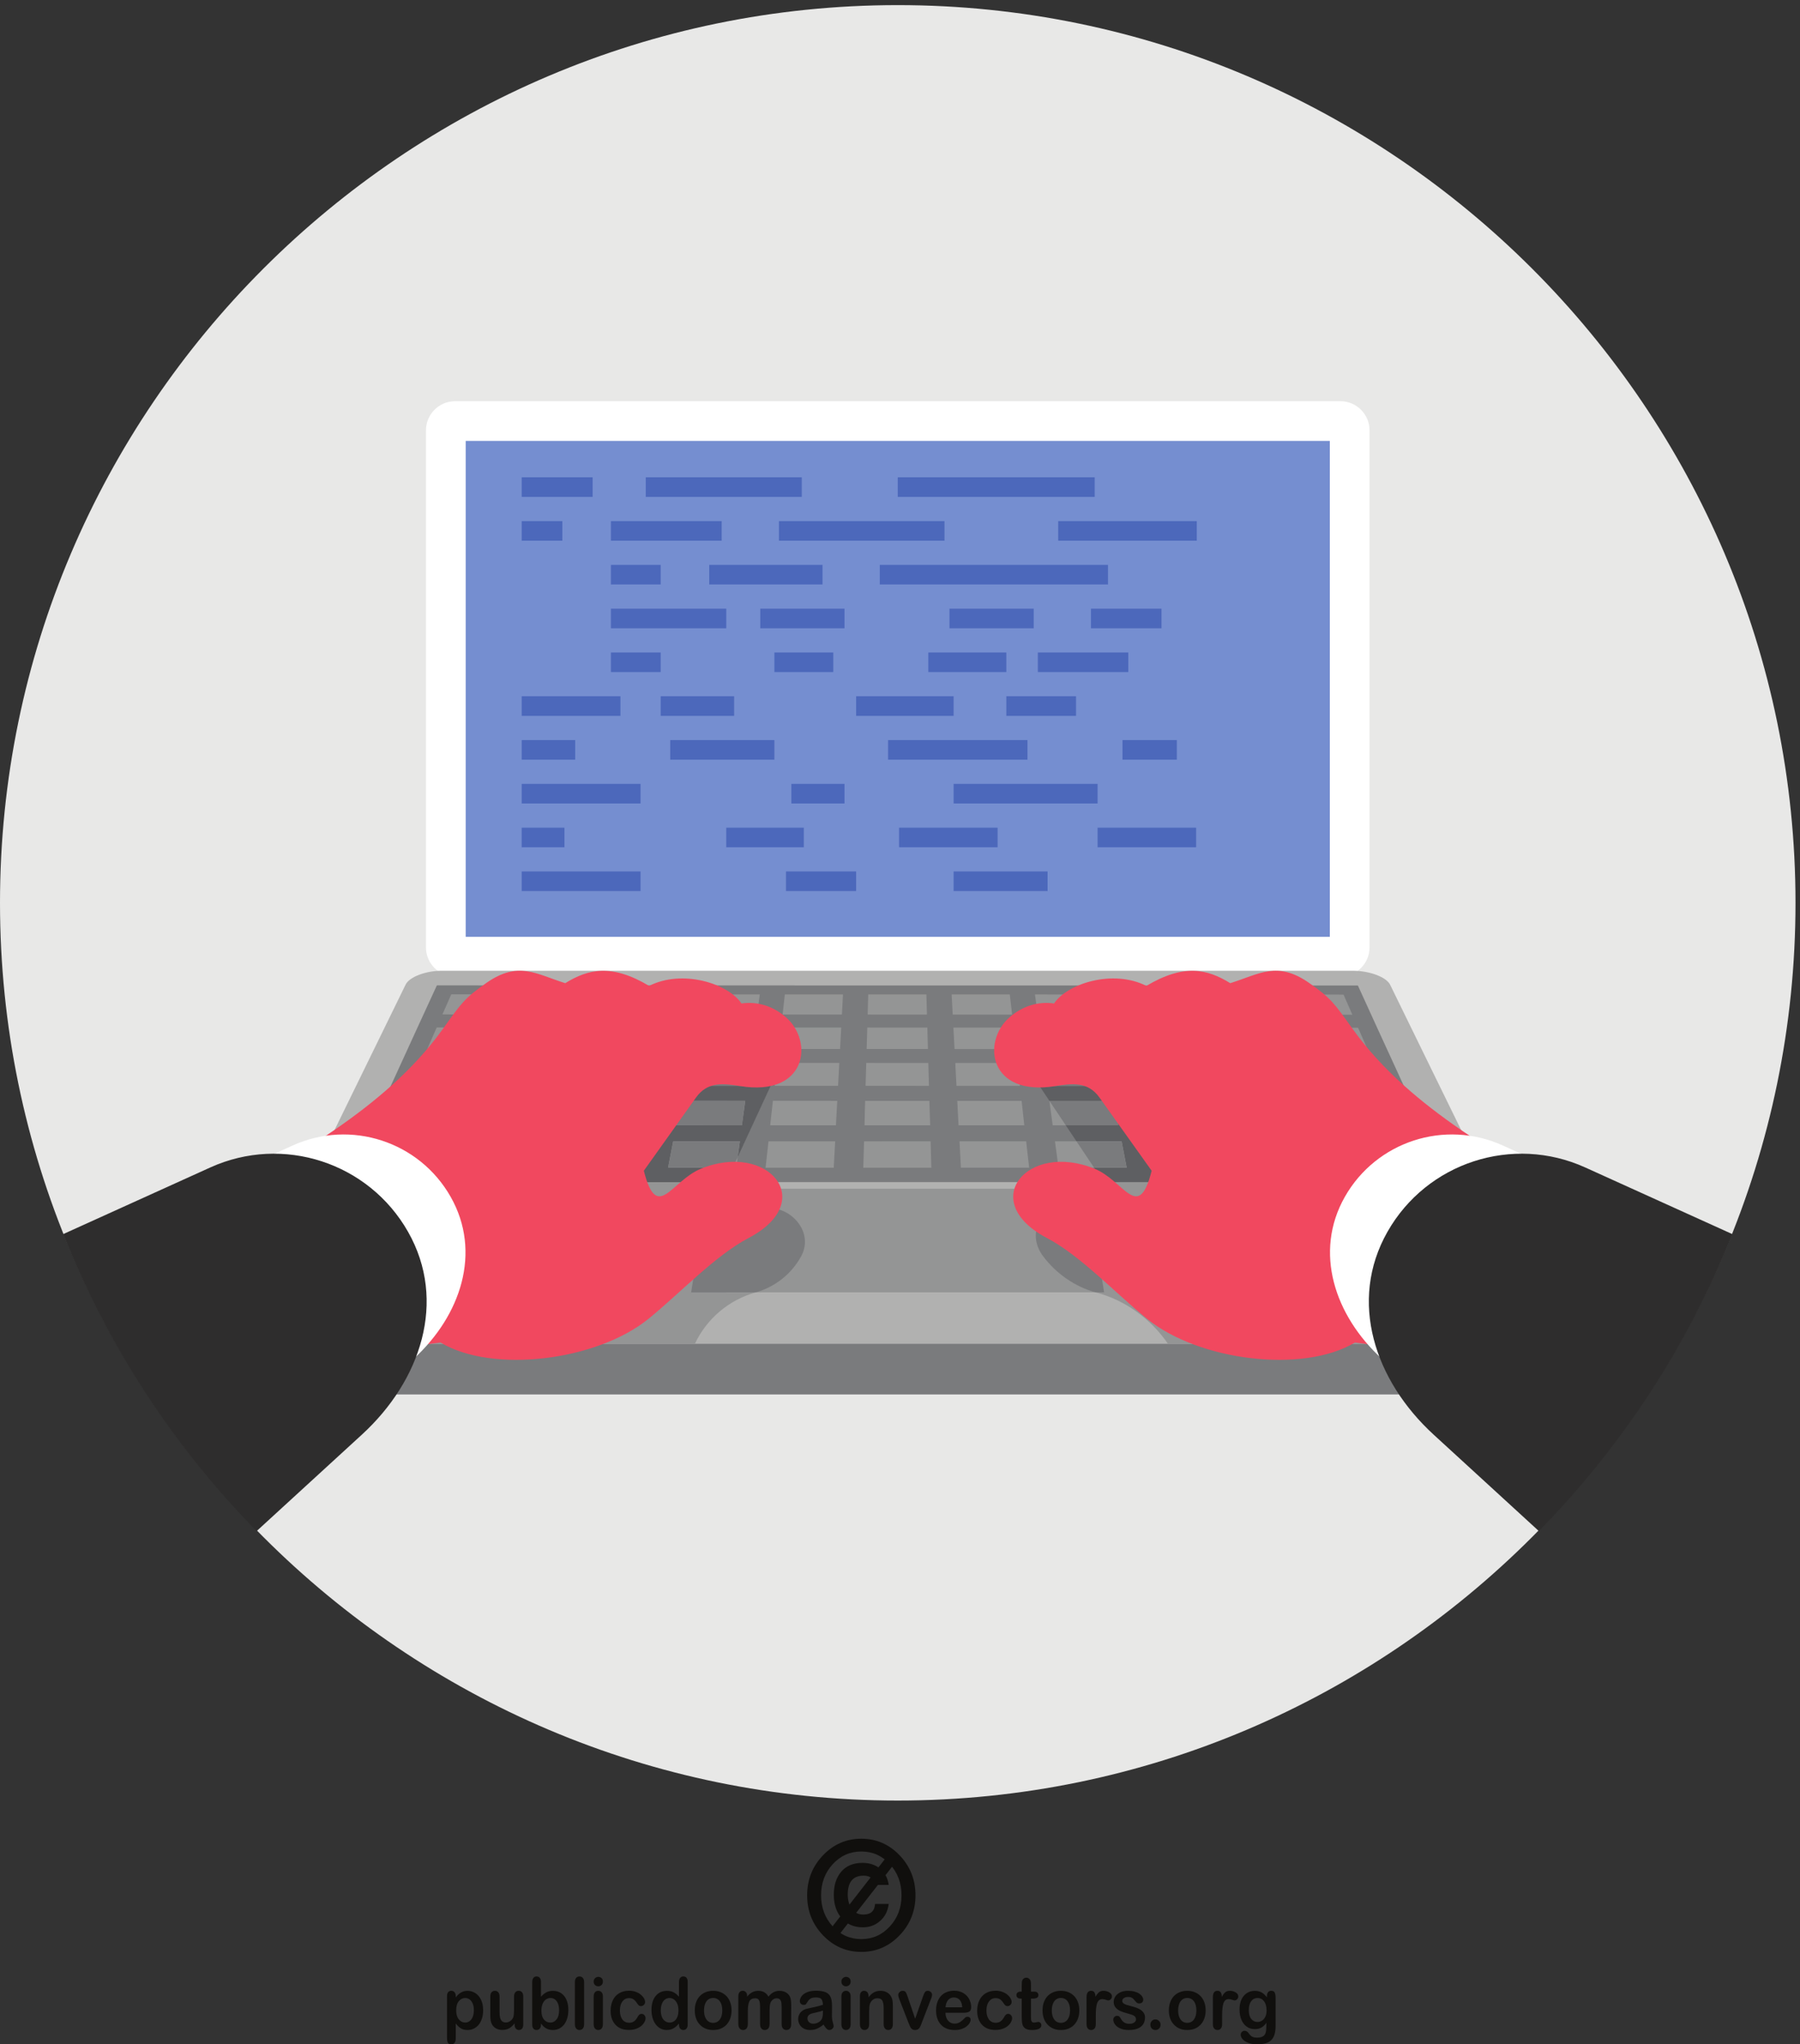 <?xml version="1.0" encoding="UTF-8" standalone="no"?>
<!-- Created with Inkscape (http://www.inkscape.org/) -->

<svg
   version="1.1"
   id="svg1"
   width="704.467"
   height="800.12"
   viewBox="0 0 704.467 800.12"
   sodipodi:docname="programming-vector.svg"
   inkscape:version="1.4 (e7c3feb100, 2024-10-09)"
   xmlns:inkscape="http://www.inkscape.org/namespaces/inkscape"
   xmlns:sodipodi="http://sodipodi.sourceforge.net/DTD/sodipodi-0.dtd"
   xmlns="http://www.w3.org/2000/svg"
   xmlns:svg="http://www.w3.org/2000/svg">
  <rect x="0" y="0" width="704.467" height="800.12" fill="#333333" stroke="none"/>
  <defs
     id="defs1" />
  <sodipodi:namedview
     id="namedview1"
     pagecolor="#505050"
     bordercolor="#ffffff"
     borderopacity="1"
     inkscape:showpageshadow="0"
     inkscape:pageopacity="0"
     inkscape:pagecheckerboard="1"
     inkscape:deskcolor="#d1d1d1"
     inkscape:zoom="1.0185972"
     inkscape:cx="352.44549"
     inkscape:cy="400.06"
     inkscape:window-width="1920"
     inkscape:window-height="1002"
     inkscape:window-x="0"
     inkscape:window-y="0"
     inkscape:window-maximized="1"
     inkscape:current-layer="g1">
    <inkscape:page
       x="0"
       y="0"
       inkscape:label="1"
       id="page1"
       width="704.467"
       height="800.12"
       margin="0"
       bleed="0" />
  </sodipodi:namedview>
  <g
     id="g1"
     inkscape:groupmode="layer"
     inkscape:label="1">
    <g
       id="group-R5">
      <path
         id="path2"
         d="m 1394.43,100.262 c 0,7.519 -1.07,14.008 -3.3,19.308 -2.16,5.379 -5.2,9.532 -9.1,12.461 -3.9,2.84 -8.18,4.309 -12.92,4.309 -7.49,0 -13.83,-3.168 -18.99,-9.301 -5.15,-6.199 -7.73,-15.25 -7.73,-27.25 0,-11.32 2.58,-20.109 7.65,-26.309 5.16,-6.309 11.52,-9.48 19.07,-9.48 4.51,0 8.73,1.371 12.59,4.16 3.8,2.73 6.9,6.832 9.24,12.262 2.35,5.527 3.49,12.098 3.49,19.84 z m -53.31,41.379 v -3.422 c 5.11,6.551 10.4,11.453 15.91,14.492 5.53,3.098 11.81,4.66 18.8,4.66 8.34,0 16.05,-2.262 23.1,-6.769 7.03,-4.512 12.58,-11.071 16.7,-19.77 4.08,-8.684 6.08,-18.91 6.08,-30.781 0,-8.711 -1.13,-16.84 -3.5,-24.039 -2.35,-7.332 -5.6,-13.512 -9.7,-18.453 -4.13,-4.949 -9.03,-8.789 -14.6,-11.43 -5.64,-2.707 -11.69,-4.019 -18.08,-4.019 -7.82,0 -14.35,1.621 -19.62,4.883 -5.33,3.258 -10.33,8.008 -15.09,14.328 V 18.719 C 1341.12,6.219 1336.76,0 1328.06,0 c -5.11,0 -8.52,1.59 -10.14,4.801 -1.67,3.238 -2.5,7.949 -2.5,14.098 V 141.461 c 0,5.398 1.09,9.449 3.38,12.109 2.29,2.641 5.37,4.008 9.26,4.008 3.86,0 7,-1.367 9.42,-4.137 2.41,-2.761 3.64,-6.703 3.64,-11.8"
         style="fill:#100f0d;fill-opacity:1;fill-rule:nonzero;stroke:none"
         transform="matrix(0.133,0,0,-0.133,0,800.12)" />
      <path
         id="path3"
         d="M 1514.26,58.172 V 61.75 c -3.27,-4.289 -6.69,-7.871 -10.29,-10.77 -3.58,-2.961 -7.5,-5.109 -11.73,-6.512 -4.3,-1.41 -9.13,-2.129 -14.58,-2.129 -6.54,0 -12.44,1.43 -17.67,4.242 -5.22,2.84 -9.27,6.77 -12.08,11.75 -3.45,6.039 -5.1,14.707 -5.1,25.969 V 140.57 c 0,5.641 1.23,9.918 3.69,12.711 2.46,2.809 5.7,4.219 9.74,4.219 4.14,0 7.44,-1.41 9.98,-4.289 2.53,-2.852 3.77,-7.082 3.77,-12.641 V 95.09 c 0,-6.531 0.52,-12.078 1.56,-16.508 1.11,-4.5 3.02,-7.992 5.8,-10.562 2.7,-2.488 6.45,-3.758 11.17,-3.758 4.63,0 8.93,1.43 12.95,4.27 4.09,2.808 7.06,6.508 8.9,11.09 1.52,4.019 2.28,12.82 2.28,26.41 v 34.539 c 0,5.559 1.26,9.789 3.81,12.641 2.5,2.879 5.75,4.289 9.83,4.289 4.06,0 7.3,-1.41 9.76,-4.219 2.43,-2.793 3.64,-7.07 3.64,-12.711 V 58.332 c 0,-5.402 -1.13,-9.473 -3.49,-12.152 -2.33,-2.731 -5.37,-4.051 -9.11,-4.051 -3.7,0 -6.76,1.441 -9.2,4.172 -2.42,2.852 -3.63,6.738 -3.63,11.871"
         style="fill:#100f0d;fill-opacity:1;fill-rule:nonzero;stroke:none"
         transform="matrix(0.133,0,0,-0.133,0,800.12)" />
      <path
         id="path4"
         d="m 1593.16,99.141 c 0,-11.289 2.46,-19.93 7.38,-26.02 4.97,-6.039 11.47,-9.121 19.52,-9.121 6.85,0 12.71,3.129 17.69,9.32 4.98,6.219 7.46,15.059 7.46,26.648 0,7.57 -1.04,13.98 -3.11,19.371 -2.08,5.441 -5.02,9.621 -8.77,12.539 -3.84,2.941 -8.2,4.461 -13.27,4.461 -5.23,0 -9.77,-1.52 -13.85,-4.461 -4.08,-2.918 -7.24,-7.207 -9.58,-12.809 -2.33,-5.531 -3.47,-12.148 -3.47,-19.929 z m -1.29,84.39 v -43.39 c 5.05,5.589 10.3,9.789 15.6,12.808 5.32,2.93 11.92,4.422 19.74,4.422 9.05,0 16.96,-2.262 23.77,-6.691 6.79,-4.551 12.11,-10.981 15.84,-19.481 3.79,-8.469 5.64,-18.551 5.64,-30.187 0,-8.621 -1.03,-16.492 -3.1,-23.711 -2.11,-7.141 -5.12,-13.332 -9.12,-18.672 -4.02,-5.231 -8.86,-9.258 -14.51,-12.238 -5.71,-2.82 -11.97,-4.281 -18.81,-4.281 -4.14,0 -8.12,0.531 -11.82,1.539 -3.68,1.062 -6.85,2.422 -9.37,4.16 -2.63,1.613 -4.84,3.422 -6.68,5.18 -1.81,1.844 -4.2,4.512 -7.18,8.113 V 58.332 c 0,-5.363 -1.26,-9.391 -3.72,-12.152 -2.43,-2.731 -5.6,-4.07 -9.35,-4.07 -3.87,0 -6.92,1.34 -9.25,4.07 -2.26,2.82 -3.41,6.809 -3.41,12.152 v 123.969 c 0,5.711 1.11,10.058 3.36,13 2.21,2.961 5.29,4.429 9.3,4.429 4.17,0 7.4,-1.398 9.63,-4.23 2.29,-2.781 3.44,-6.758 3.44,-11.969"
         style="fill:#100f0d;fill-opacity:1;fill-rule:nonzero;stroke:none"
         transform="matrix(0.133,0,0,-0.133,0,800.12)" />
      <path
         id="path5"
         d="M 1691.66,59.391 V 182.469 c 0,5.711 1.21,9.98 3.6,12.91 2.47,2.883 5.72,4.351 9.84,4.351 4.12,0 7.42,-1.421 9.96,-4.308 2.49,-2.863 3.8,-7.223 3.8,-12.953 V 59.391 c 0,-5.769 -1.31,-10.101 -3.86,-13 -2.54,-2.82 -5.85,-4.281 -9.9,-4.281 -3.99,0 -7.18,1.492 -9.69,4.473 -2.5,2.988 -3.75,7.238 -3.75,12.809"
         style="fill:#100f0d;fill-opacity:1;fill-rule:nonzero;stroke:none"
         transform="matrix(0.133,0,0,-0.133,0,800.12)" />
      <path
         id="path6"
         d="M 1774.13,141.379 V 59.391 c 0,-5.73 -1.33,-10.02 -3.85,-12.93 -2.62,-2.859 -5.92,-4.351 -9.87,-4.351 -4,0 -7.25,1.492 -9.73,4.441 -2.46,3.019 -3.75,7.269 -3.75,12.84 V 140.57 c 0,5.559 1.29,9.789 3.75,12.641 2.48,2.879 5.73,4.289 9.73,4.289 3.95,0 7.25,-1.41 9.87,-4.289 2.52,-2.852 3.85,-6.77 3.85,-11.832 z m -13.45,29.34 c -3.79,0 -7,1.211 -9.75,3.703 -2.62,2.418 -4,5.867 -4,10.328 0,3.992 1.38,7.27 4.15,9.922 2.75,2.609 5.95,3.828 9.6,3.828 3.51,0 6.65,-1.148 9.37,-3.488 2.71,-2.352 4.08,-5.821 4.08,-10.262 0,-4.418 -1.34,-7.828 -4,-10.25 -2.66,-2.461 -5.77,-3.781 -9.45,-3.781"
         style="fill:#100f0d;fill-opacity:1;fill-rule:nonzero;stroke:none"
         transform="matrix(0.133,0,0,-0.133,0,800.12)" />
      <path
         id="path7"
         d="m 1899.65,77.262 c 0,-3.519 -0.99,-7.32 -3.01,-11.34 -2.06,-4.012 -5.14,-7.82 -9.3,-11.48 -4.13,-3.621 -9.36,-6.551 -15.67,-8.75 -6.31,-2.269 -13.43,-3.352 -21.31,-3.352 -16.82,0 -29.93,5.121 -39.37,15.332 -9.41,10.219 -14.14,23.887 -14.14,41.098 0,11.64 2.15,21.96 6.45,30.878 4.31,8.891 10.61,15.864 18.74,20.711 8.15,4.922 17.95,7.371 29.27,7.371 7.06,0 13.53,-1.109 19.42,-3.23 5.87,-2.16 10.85,-4.949 14.93,-8.309 4.08,-3.41 7.2,-7.039 9.37,-10.859 2.18,-3.832 3.23,-7.441 3.23,-10.773 0,-3.348 -1.24,-6.227 -3.63,-8.598 -2.45,-2.379 -5.35,-3.551 -8.81,-3.551 -2.28,0 -4.14,0.66 -5.66,1.871 -1.45,1.168 -3.15,3.071 -5.03,5.84 -3.3,5.238 -6.8,9.231 -10.4,11.91 -3.63,2.61 -8.23,3.957 -13.76,3.957 -8.09,0 -14.56,-3.328 -19.47,-9.879 -4.92,-6.578 -7.35,-15.531 -7.35,-26.898 0,-5.301 0.63,-10.27 1.9,-14.711 1.25,-4.488 3.08,-8.289 5.45,-11.461 2.41,-3.16 5.27,-5.527 8.67,-7.16 3.38,-1.66 7.12,-2.449 11.14,-2.449 5.48,0 10.13,1.289 14.02,3.922 3.89,2.668 7.33,6.688 10.31,12.039 1.66,3.27 3.45,5.738 5.39,7.559 1.94,1.812 4.31,2.672 7.09,2.672 3.31,0 6.06,-1.281 8.28,-3.922 2.15,-2.688 3.25,-5.461 3.25,-8.438"
         style="fill:#100f0d;fill-opacity:1;fill-rule:nonzero;stroke:none"
         transform="matrix(0.133,0,0,-0.133,0,800.12)" />
      <path
         id="path8"
         d="m 1944.46,99.969 c 0,-7.688 1.14,-14.199 3.42,-19.637 2.31,-5.422 5.4,-9.441 9.39,-12.172 4.01,-2.789 8.36,-4.16 13.04,-4.16 4.79,0 9.15,1.332 13.1,3.891 3.97,2.621 7.09,6.629 9.48,11.988 2.36,5.359 3.53,12.082 3.53,20.09 0,7.609 -1.17,14.062 -3.53,19.531 -2.39,5.449 -5.56,9.602 -9.56,12.531 -4.03,2.84 -8.41,4.309 -13.19,4.309 -4.96,0 -9.41,-1.52 -13.34,-4.461 -3.89,-2.918 -6.97,-7.199 -9.12,-12.707 -2.14,-5.531 -3.22,-11.863 -3.22,-19.203 z m 53.46,-41.637 v 2.77 c -3.66,-4.363 -7.26,-7.91 -10.86,-10.602 -3.49,-2.769 -7.37,-4.84 -11.52,-6.269 -4.13,-1.391 -8.67,-2.121 -13.57,-2.121 -6.5,0 -12.57,1.461 -18.09,4.281 -5.53,2.981 -10.33,7.031 -14.38,12.359 -4.04,5.34 -7.12,11.609 -9.23,18.852 -2.12,7.18 -3.14,14.976 -3.14,23.41 0,17.687 4.16,31.59 12.46,41.5 8.33,9.91 19.23,14.859 32.76,14.859 7.84,0 14.46,-1.422 19.83,-4.281 5.36,-2.77 10.63,-7.078 15.74,-12.949 v 41.91 c 0,5.84 1.09,10.238 3.33,13.199 2.22,3 5.36,4.48 9.5,4.48 4.11,0 7.28,-1.378 9.53,-4.082 2.21,-2.726 3.36,-6.777 3.36,-12.117 V 58.332 c 0,-5.402 -1.21,-9.473 -3.62,-12.152 -2.4,-2.731 -5.45,-4.07 -9.27,-4.07 -3.68,0 -6.79,1.402 -9.23,4.191 -2.4,2.801 -3.6,6.777 -3.6,12.031"
         style="fill:#100f0d;fill-opacity:1;fill-rule:nonzero;stroke:none"
         transform="matrix(0.133,0,0,-0.133,0,800.12)" />
      <path
         id="path9"
         d="m 2125.44,99.75 c 0,11.531 -2.48,20.57 -7.33,27.02 -4.89,6.402 -11.46,9.66 -19.68,9.66 -5.35,0 -10,-1.45 -14.06,-4.321 -4.04,-2.918 -7.16,-7.16 -9.36,-12.769 -2.17,-5.559 -3.29,-12.07 -3.29,-19.59 0,-7.43 1.12,-13.891 3.24,-19.418 2.14,-5.543 5.25,-9.793 9.29,-12.742 4,-2.941 8.77,-4.391 14.18,-4.391 8.22,0 14.79,3.223 19.68,9.691 4.85,6.461 7.33,15.449 7.33,26.859 z m 27.29,0 c 0,-8.41 -1.28,-16.211 -3.79,-23.398 -2.52,-7.082 -6.17,-13.23 -10.93,-18.383 -4.82,-5.137 -10.52,-8.969 -17.16,-11.789 -6.63,-2.731 -14.16,-4.07 -22.42,-4.07 -8.22,0 -15.64,1.34 -22.19,4.152 -6.59,2.758 -12.31,6.727 -17.13,11.91 -4.79,5.168 -8.43,11.226 -10.95,18.258 -2.49,7.082 -3.72,14.812 -3.72,23.371 0,8.59 1.27,16.449 3.77,23.558 2.52,7.18 6.12,13.231 10.85,18.332 4.72,5.047 10.42,8.95 17.18,11.68 6.72,2.738 14.08,4.129 22.19,4.129 8.24,0 15.72,-1.391 22.42,-4.168 6.69,-2.762 12.44,-6.762 17.21,-11.871 4.82,-5.121 8.44,-11.262 10.88,-18.332 2.55,-7.047 3.79,-14.859 3.79,-23.379"
         style="fill:#100f0d;fill-opacity:1;fill-rule:nonzero;stroke:none"
         transform="matrix(0.133,0,0,-0.133,0,800.12)" />
      <path
         id="path10"
         d="m 2267.58,123.191 c -2.04,-4.793 -3,-13.261 -3,-25.453 V 60.02 c 0,-5.938 -1.27,-10.449 -3.9,-13.438 -2.57,-2.98 -6.04,-4.473 -10.28,-4.473 -4.08,0 -7.41,1.492 -9.95,4.473 -2.56,2.988 -3.81,7.5 -3.81,13.438 v 45.27 c 0,7.121 -0.27,12.652 -0.74,16.652 -0.48,3.911 -1.72,7.168 -3.79,9.711 -2.01,2.547 -5.29,3.809 -9.72,3.809 -8.89,0 -14.74,-3.191 -17.59,-9.609 -2.85,-6.352 -4.19,-15.512 -4.19,-27.454 V 60.02 c 0,-5.93 -1.31,-10.391 -3.84,-13.34 -2.58,-3.078 -5.95,-4.57 -10.09,-4.57 -4.15,0 -7.55,1.492 -10.16,4.57 -2.64,2.949 -3.89,7.41 -3.89,13.332 v 81.207 c 0,5.351 1.12,9.422 3.46,12.179 2.39,2.75 5.49,4.18 9.37,4.18 3.71,0 6.83,-1.289 9.3,-3.898 2.48,-2.59 3.73,-6.16 3.73,-10.75 v -2.692 c 4.7,5.891 9.76,10.242 15.12,12.973 5.37,2.777 11.41,4.16 17.94,4.16 6.82,0 12.67,-1.422 17.59,-4.281 4.94,-2.82 8.97,-7.121 12.13,-12.852 4.6,5.774 9.51,10.121 14.77,12.934 5.26,2.816 11.05,4.199 17.41,4.199 7.49,0 13.88,-1.492 19.22,-4.59 5.4,-3.043 9.41,-7.402 12.08,-13.082 2.33,-5.14 3.47,-13.199 3.47,-24.25 V 60.02 c 0,-5.938 -1.29,-10.449 -3.84,-13.438 -2.64,-2.98 -6.03,-4.473 -10.28,-4.473 -4.13,0 -7.49,1.492 -10.1,4.57 -2.66,2.949 -3.97,7.41 -3.97,13.34 v 47.761 c 0,6.11 -0.24,10.981 -0.73,14.66 -0.51,3.707 -1.85,6.75 -4.07,9.258 -2.17,2.5 -5.51,3.762 -9.92,3.762 -3.59,0 -7.01,-1.121 -10.18,-3.289 -3.27,-2.25 -5.72,-5.231 -7.55,-8.981 v 0"
         style="fill:#100f0d;fill-opacity:1;fill-rule:nonzero;stroke:none"
         transform="matrix(0.133,0,0,-0.133,0,800.12)" />
      <path
         id="path11"
         d="m 2421.6,99.211 c -4.01,-1.562 -9.8,-3.121 -17.41,-4.851 -7.61,-1.699 -12.87,-2.938 -15.8,-3.75 -2.93,-0.82 -5.72,-2.367 -8.34,-4.66 -2.68,-2.391 -4.02,-5.617 -4.02,-9.777 0,-4.332 1.58,-7.961 4.67,-10.98 3.14,-3.062 7.23,-4.531 12.28,-4.531 5.37,0 10.37,1.25 14.9,3.711 4.55,2.438 7.92,5.648 10,9.5 2.47,4.309 3.72,11.367 3.72,21.301 z m 1.77,-41.109 c -6.59,-5.352 -12.95,-9.332 -19.08,-11.973 -6.13,-2.707 -13.05,-4.019 -20.65,-4.019 -7.02,0 -13.09,1.461 -18.41,4.281 -5.32,2.898 -9.35,6.801 -12.22,11.781 -2.82,4.906 -4.28,10.188 -4.28,15.98 0,7.77 2.41,14.359 7.11,19.848 4.68,5.441 11.15,9.129 19.38,11.012 1.73,0.418 6.04,1.316 12.84,2.769 6.91,1.5 12.71,2.797 17.67,4.008 4.83,1.191 10.16,2.672 15.87,4.391 -0.35,7.519 -1.79,13.011 -4.32,16.582 -2.6,3.468 -7.93,5.179 -15.92,5.179 -6.94,0 -12.11,-0.98 -15.64,-2.992 -3.46,-1.98 -6.48,-5.027 -8.93,-9.097 -2.52,-3.993 -4.24,-6.661 -5.28,-7.922 -1.06,-1.321 -3.27,-1.891 -6.6,-1.891 -3.1,0 -5.73,1 -7.92,3.02 -2.26,2.062 -3.36,4.64 -3.36,7.882 0,4.981 1.69,9.868 5.06,14.52 3.39,4.73 8.69,8.598 15.85,11.711 7.16,3.039 16.12,4.558 26.82,4.558 11.93,0 21.34,-1.519 28.22,-4.449 6.83,-2.922 11.61,-7.551 14.46,-13.972 2.84,-6.34 4.24,-14.84 4.24,-25.36 0,-6.64 0,-12.34 -0.04,-16.949 -0.06,-4.68 -0.09,-9.828 -0.15,-15.512 0,-5.316 0.84,-10.899 2.55,-16.656 1.65,-5.801 2.5,-9.543 2.5,-11.172 0,-2.918 -1.33,-5.582 -3.94,-7.969 -2.56,-2.383 -5.57,-3.582 -8.87,-3.582 -2.83,0 -5.53,1.34 -8.3,4.07 -2.71,2.762 -5.6,6.75 -8.66,11.922"
         style="fill:#100f0d;fill-opacity:1;fill-rule:nonzero;stroke:none"
         transform="matrix(0.133,0,0,-0.133,0,800.12)" />
      <path
         id="path12"
         d="M 2503.1,141.379 V 59.391 c 0,-5.73 -1.3,-10.02 -3.85,-12.93 -2.59,-2.859 -5.86,-4.351 -9.86,-4.351 -3.97,0 -7.25,1.492 -9.71,4.441 -2.52,3.019 -3.77,7.269 -3.77,12.84 V 140.57 c 0,5.559 1.25,9.789 3.77,12.641 2.46,2.879 5.74,4.289 9.71,4.289 4,0 7.27,-1.41 9.86,-4.289 2.55,-2.852 3.85,-6.77 3.85,-11.832 z m -13.44,29.34 c -3.75,0 -6.97,1.211 -9.66,3.703 -2.7,2.418 -4.09,5.867 -4.09,10.328 0,3.992 1.41,7.27 4.17,9.922 2.73,2.609 5.97,3.828 9.58,3.828 3.53,0 6.69,-1.148 9.42,-3.488 2.68,-2.352 4.02,-5.821 4.02,-10.262 0,-4.418 -1.3,-7.828 -3.97,-10.25 -2.66,-2.461 -5.81,-3.781 -9.47,-3.781"
         style="fill:#100f0d;fill-opacity:1;fill-rule:nonzero;stroke:none"
         transform="matrix(0.133,0,0,-0.133,0,800.12)" />
      <path
         id="path13"
         d="m 2555.95,141.789 v -3.391 c 4.76,6.563 9.98,11.403 15.62,14.473 5.69,3.078 12.22,4.629 19.63,4.629 7.13,0 13.57,-1.621 19.25,-4.91 5.59,-3.238 9.84,-7.82 12.59,-13.762 1.82,-3.496 2.94,-7.277 3.52,-11.277 0.49,-3.969 0.8,-9.11 0.8,-15.371 V 59.391 c 0,-5.73 -1.29,-10.02 -3.76,-12.93 -2.5,-2.859 -5.74,-4.351 -9.71,-4.351 -4.04,0 -7.35,1.492 -9.77,4.473 -2.56,2.988 -3.86,7.238 -3.86,12.809 v 47.261 c 0,9.407 -1.21,16.539 -3.69,21.489 -2.54,4.949 -7.52,7.468 -14.96,7.468 -4.84,0 -9.25,-1.539 -13.22,-4.558 -3.98,-2.981 -6.91,-7.141 -8.76,-12.43 -1.33,-4.223 -2.03,-12.09 -2.03,-23.742 V 59.391 c 0,-5.769 -1.25,-10.101 -3.82,-13 -2.57,-2.82 -5.87,-4.281 -9.9,-4.281 -3.89,0 -7.14,1.492 -9.65,4.441 -2.57,3.019 -3.81,7.269 -3.81,12.84 v 81.988 c 0,5.43 1.12,9.422 3.41,12.101 2.21,2.668 5.37,4.02 9.27,4.02 2.35,0 4.54,-0.629 6.43,-1.77 1.99,-1.16 3.48,-2.98 4.65,-5.25 1.12,-2.41 1.77,-5.289 1.77,-8.691"
         style="fill:#100f0d;fill-opacity:1;fill-rule:nonzero;stroke:none"
         transform="matrix(0.133,0,0,-0.133,0,800.12)" />
      <path
         id="path14"
         d="m 2671,139.84 21.96,-64.449 23.72,67.257 c 1.89,5.422 3.71,9.204 5.52,11.461 1.83,2.25 4.5,3.391 8.14,3.391 3.45,0 6.38,-1.211 8.86,-3.68 2.38,-2.398 3.6,-5.172 3.6,-8.441 0,-1.219 -0.24,-2.649 -0.67,-4.277 -0.39,-1.692 -0.88,-3.262 -1.48,-4.75 -0.57,-1.403 -1.15,-3.09 -1.94,-4.942 l -26.09,-67.57 c -0.73,-1.93 -1.7,-4.418 -2.83,-7.41 -1.18,-2.969 -2.5,-5.461 -3.89,-7.66 -1.46,-2.09 -3.2,-3.691 -5.27,-4.879 -2.13,-1.18 -4.68,-1.781 -7.67,-1.781 -3.84,0 -6.9,0.91 -9.22,2.723 -2.29,1.848 -3.99,3.828 -5.07,6.066 -1.08,2.141 -2.96,6.481 -5.52,12.941 l -25.93,66.832 c -0.59,1.637 -1.24,3.316 -1.88,4.988 -0.6,1.66 -1.09,3.32 -1.56,5.082 -0.42,1.77 -0.66,3.258 -0.66,4.449 0,1.981 0.57,3.891 1.72,5.797 1.13,1.922 2.69,3.492 4.68,4.684 2.02,1.199 4.13,1.828 6.5,1.828 4.47,0 7.59,-1.352 9.3,-4.102 1.7,-2.679 3.6,-7.207 5.68,-13.558"
         style="fill:#100f0d;fill-opacity:1;fill-rule:nonzero;stroke:none"
         transform="matrix(0.133,0,0,-0.133,0,800.12)" />
      <path
         id="path15"
         d="m 2782.23,109.012 h 49.29 c -0.63,9.668 -3.12,16.929 -7.5,21.718 -4.37,4.801 -10.1,7.211 -17.22,7.211 -6.73,0 -12.31,-2.441 -16.64,-7.3 -4.34,-4.871 -6.95,-12.09 -7.93,-21.629 z m 53.2,-16.153 h -53.2 c 0.01,-6.461 1.31,-12.141 3.69,-17.098 2.46,-4.871 5.67,-8.59 9.7,-11.113 4,-2.519 8.46,-3.719 13.31,-3.719 3.24,0 6.25,0.391 8.9,1.16 2.67,0.84 5.31,2.082 7.86,3.75 2.48,1.711 4.78,3.481 6.93,5.5 2.1,1.93 4.93,4.52 8.27,7.871 1.41,1.309 3.42,1.891 5.97,1.891 2.84,0 5.07,-0.77 6.81,-2.41 1.73,-1.59 2.54,-3.82 2.54,-6.731 0,-2.562 -0.94,-5.562 -2.88,-9.031 -1.91,-3.379 -4.76,-6.699 -8.72,-9.891 -3.89,-3.129 -8.77,-5.699 -14.64,-7.828 -5.85,-2.07 -12.58,-3.102 -20.29,-3.102 -17.43,0 -31.03,5.23 -40.69,15.582 -9.69,10.449 -14.51,24.508 -14.51,42.277 0,8.5 1.23,16.211 3.56,23.371 2.39,7.199 5.86,13.332 10.46,18.449 4.59,5.152 10.2,9.121 16.92,11.813 6.74,2.757 14.15,4.128 22.35,4.128 10.55,0 19.7,-2.339 27.29,-7.05 7.63,-4.668 13.31,-10.68 17.09,-18.078 3.79,-7.461 5.69,-14.981 5.69,-22.743 0,-7.078 -1.91,-11.699 -5.86,-13.8 -3.96,-2.148 -9.44,-3.199 -16.55,-3.199"
         style="fill:#100f0d;fill-opacity:1;fill-rule:nonzero;stroke:none"
         transform="matrix(0.133,0,0,-0.133,0,800.12)" />
      <path
         id="path16"
         d="m 2978.32,77.262 c 0,-3.519 -1.01,-7.32 -3.08,-11.34 -2.03,-4.012 -5.06,-7.82 -9.25,-11.48 -4.13,-3.621 -9.4,-6.551 -15.73,-8.75 -6.27,-2.269 -13.42,-3.352 -21.25,-3.352 -16.87,0 -29.97,5.121 -39.39,15.332 -9.4,10.219 -14.15,23.887 -14.15,41.098 0,11.64 2.14,21.96 6.5,30.878 4.32,8.891 10.51,15.864 18.71,20.711 8.13,4.922 17.93,7.371 29.31,7.371 7.03,0 13.46,-1.109 19.39,-3.23 5.86,-2.16 10.8,-4.949 14.94,-8.309 4.08,-3.41 7.17,-7.039 9.36,-10.859 2.14,-3.832 3.21,-7.441 3.21,-10.773 0,-3.348 -1.18,-6.227 -3.68,-8.598 -2.39,-2.379 -5.32,-3.551 -8.78,-3.551 -2.26,0 -4.13,0.66 -5.6,1.871 -1.52,1.168 -3.18,3.071 -5.07,5.84 -3.32,5.238 -6.76,9.231 -10.39,11.91 -3.62,2.61 -8.22,3.957 -13.81,3.957 -7.99,0 -14.49,-3.328 -19.4,-9.879 -4.96,-6.578 -7.4,-15.531 -7.4,-26.898 0,-5.301 0.67,-10.27 1.88,-14.711 1.27,-4.488 3.12,-8.289 5.52,-11.461 2.38,-3.16 5.29,-5.527 8.67,-7.16 3.33,-1.66 7.07,-2.449 11.16,-2.449 5.43,0 10.11,1.289 14,3.922 3.87,2.668 7.33,6.688 10.32,12.039 1.67,3.27 3.43,5.738 5.38,7.559 1.91,1.812 4.23,2.672 7.07,2.672 3.27,0 6.08,-1.281 8.19,-3.922 2.24,-2.688 3.37,-5.461 3.37,-8.438"
         style="fill:#100f0d;fill-opacity:1;fill-rule:nonzero;stroke:none"
         transform="matrix(0.133,0,0,-0.133,0,800.12)" />
      <path
         id="path17"
         d="m 3003.57,155.109 h 2.99 v 17.063 c 0,4.539 0.12,8.16 0.37,10.75 0.22,2.609 0.82,4.789 1.94,6.699 1.03,1.899 2.56,3.5 4.59,4.738 1.97,1.18 4.19,1.75 6.65,1.75 3.44,0 6.57,-1.32 9.35,-4.007 1.81,-1.832 3.03,-3.993 3.52,-6.571 0.51,-2.609 0.74,-6.351 0.74,-11.109 v -19.313 h 10 c 3.84,0 6.79,-0.968 8.81,-2.871 2.06,-1.918 3.05,-4.328 3.05,-7.316 0,-3.82 -1.43,-6.524 -4.36,-8.012 -2.88,-1.5 -7.02,-2.269 -12.39,-2.269 h -5.11 V 82.359 c 0,-4.449 0.16,-7.867 0.45,-10.289 0.35,-2.398 1.19,-4.34 2.45,-5.789 1.26,-1.5 3.37,-2.281 6.31,-2.281 1.59,0 3.74,0.281 6.49,0.898 2.66,0.582 4.79,0.883 6.35,0.883 2.17,0 4.22,-0.949 5.94,-2.703 1.72,-1.898 2.63,-4.117 2.63,-6.848 0,-4.551 -2.34,-8.059 -7.16,-10.488 -4.83,-2.434 -11.69,-3.633 -20.61,-3.633 -8.51,0 -14.97,1.492 -19.36,4.473 -4.35,2.988 -7.27,7.078 -8.58,12.418 -1.4,5.262 -2.07,12.289 -2.07,21.09 v 54.551 h -3.62 c -3.84,0 -6.84,0.968 -8.92,2.918 -2.07,1.933 -3.08,4.363 -3.08,7.363 0,2.988 1.06,5.398 3.2,7.316 2.18,1.903 5.3,2.871 9.43,2.871"
         style="fill:#100f0d;fill-opacity:1;fill-rule:nonzero;stroke:none"
         transform="matrix(0.133,0,0,-0.133,0,800.12)" />
      <path
         id="path18"
         d="m 3148.76,99.75 c 0,11.531 -2.46,20.57 -7.31,27.02 -4.93,6.402 -11.43,9.66 -19.69,9.66 -5.33,0 -10,-1.45 -14.02,-4.321 -4.08,-2.918 -7.2,-7.16 -9.38,-12.769 -2.18,-5.559 -3.31,-12.07 -3.31,-19.59 0,-7.43 1.13,-13.891 3.28,-19.418 2.14,-5.543 5.21,-9.793 9.22,-12.742 4.01,-2.941 8.75,-4.391 14.21,-4.391 8.26,0 14.76,3.223 19.69,9.691 4.85,6.461 7.31,15.449 7.31,26.859 z m 27.31,0 c 0,-8.41 -1.25,-16.211 -3.82,-23.398 -2.5,-7.082 -6.17,-13.23 -10.93,-18.383 -4.79,-5.137 -10.51,-8.969 -17.13,-11.789 -6.67,-2.731 -14.09,-4.07 -22.43,-4.07 -8.27,0 -15.68,1.34 -22.22,4.152 -6.57,2.758 -12.29,6.727 -17.09,11.91 -4.8,5.168 -8.46,11.226 -10.91,18.258 -2.48,7.082 -3.7,14.812 -3.7,23.371 0,8.59 1.22,16.449 3.7,23.558 2.58,7.18 6.15,13.231 10.86,18.332 4.75,5.047 10.45,8.95 17.14,11.68 6.77,2.738 14.16,4.129 22.22,4.129 8.26,0 15.7,-1.391 22.43,-4.168 6.7,-2.762 12.43,-6.762 17.22,-11.871 4.73,-5.121 8.44,-11.262 10.92,-18.332 2.49,-7.047 3.74,-14.859 3.74,-23.379"
         style="fill:#100f0d;fill-opacity:1;fill-rule:nonzero;stroke:none"
         transform="matrix(0.133,0,0,-0.133,0,800.12)" />
      <path
         id="path19"
         d="M 3224.52,83.012 V 59.391 c 0,-5.769 -1.31,-10.101 -3.91,-13 -2.6,-2.82 -5.87,-4.281 -9.89,-4.281 -3.87,0 -7.12,1.492 -9.63,4.351 -2.52,2.91 -3.76,7.199 -3.76,12.93 v 78.988 c 0,12.762 4.39,19.121 13.23,19.121 4.47,0 7.75,-1.512 9.78,-4.461 1.95,-2.98 3,-7.391 3.27,-13.199 3.23,5.808 6.61,10.219 10.04,13.199 3.42,2.949 7.96,4.461 13.64,4.461 5.76,0 11.28,-1.512 16.68,-4.461 5.35,-2.98 8.08,-6.949 8.08,-11.859 0,-3.45 -1.19,-6.36 -3.47,-8.578 -2.27,-2.243 -4.75,-3.411 -7.44,-3.411 -0.98,0 -3.4,0.661 -7.21,1.969 -3.85,1.262 -7.22,1.93 -10.16,1.93 -3.93,0 -7.18,-1.059 -9.68,-3.289 -2.54,-2.223 -4.51,-5.41 -5.9,-9.699 -1.4,-4.352 -2.4,-9.43 -2.9,-15.391 -0.51,-5.891 -0.77,-13.102 -0.77,-21.699"
         style="fill:#100f0d;fill-opacity:1;fill-rule:nonzero;stroke:none"
         transform="matrix(0.133,0,0,-0.133,0,800.12)" />
      <path
         id="path20"
         d="m 3369.37,79.191 c 0,-7.852 -1.83,-14.543 -5.52,-20.133 -3.67,-5.598 -9.05,-9.77 -16.2,-12.68 -7.17,-2.809 -15.82,-4.269 -26.1,-4.269 -9.68,0 -18.1,1.539 -25.09,4.699 -6.97,3.102 -12.13,6.981 -15.42,11.652 -3.36,4.66 -5.07,9.348 -5.07,14.051 0,3.117 1.1,5.789 3.27,8.008 2.11,2.262 4.82,3.32 8.03,3.32 2.87,0 5.1,-0.738 6.61,-2.148 1.53,-1.543 2.95,-3.543 4.39,-6.18 2.78,-5.07 6.1,-8.851 10.05,-11.34 3.81,-2.531 9.12,-3.77 15.88,-3.77 5.42,0 9.9,1.289 13.39,3.817 3.47,2.531 5.27,5.41 5.27,8.672 0,5.02 -1.84,8.668 -5.43,10.938 -3.68,2.332 -9.6,4.512 -17.9,6.574 -9.36,2.43 -17.01,4.977 -22.89,7.629 -5.87,2.68 -10.63,6.231 -14.12,10.59 -3.52,4.301 -5.31,9.711 -5.31,16.09 0,5.719 1.64,11.078 4.9,16.121 3.24,5.066 8.11,9.09 14.43,12.117 6.33,3.039 13.97,4.551 22.99,4.551 7,0 13.33,-0.781 18.97,-2.301 5.6,-1.519 10.34,-3.59 14.03,-6.117 3.75,-2.582 6.64,-5.422 8.59,-8.512 1.99,-3.16 2.96,-6.199 2.96,-9.16 0,-3.269 -1.03,-5.879 -3.17,-8.051 -2.1,-2 -5.09,-3.058 -8.88,-3.058 -2.83,0 -5.19,0.82 -7.19,2.519 -1.92,1.641 -4.19,4.121 -6.7,7.41 -2.06,2.782 -4.46,5.02 -7.29,6.68 -2.79,1.629 -6.57,2.5 -11.32,2.5 -4.94,0 -9.06,-1.09 -12.25,-3.301 -3.28,-2.16 -4.92,-4.91 -4.92,-8.16 0,-3 1.21,-5.429 3.56,-7.328 2.42,-1.922 5.63,-3.492 9.7,-4.75 4.08,-1.25 9.64,-2.801 16.75,-4.59 8.46,-2.14 15.32,-4.679 20.68,-7.691 5.34,-2.942 9.39,-6.481 12.14,-10.531 2.8,-4.09 4.18,-8.707 4.18,-13.867"
         style="fill:#100f0d;fill-opacity:1;fill-rule:nonzero;stroke:none"
         transform="matrix(0.133,0,0,-0.133,0,800.12)" />
      <path
         id="path21"
         d="m 3400.25,42.109 c -4.12,0 -7.69,1.34 -10.64,4.152 -3.03,2.758 -4.51,6.668 -4.51,11.609 0,4.219 1.4,7.859 4.23,10.93 2.86,3.039 6.41,4.519 10.6,4.519 4.16,0 7.74,-1.48 10.63,-4.512 3,-2.969 4.48,-6.68 4.48,-10.938 0,-4.902 -1.48,-8.77 -4.48,-11.57 -2.89,-2.789 -6.34,-4.191 -10.31,-4.191"
         style="fill:#100f0d;fill-opacity:1;fill-rule:nonzero;stroke:none"
         transform="matrix(0.133,0,0,-0.133,0,800.12)" />
      <path
         id="path22"
         d="m 3520.5,99.75 c 0,11.531 -2.45,20.57 -7.33,27.02 -4.88,6.402 -11.42,9.66 -19.65,9.66 -5.32,0 -9.95,-1.45 -14.02,-4.321 -4.07,-2.918 -7.18,-7.16 -9.36,-12.769 -2.17,-5.559 -3.28,-12.07 -3.28,-19.59 0,-7.43 1.05,-13.891 3.19,-19.418 2.23,-5.543 5.28,-9.793 9.31,-12.742 4,-2.941 8.72,-4.391 14.16,-4.391 8.23,0 14.77,3.223 19.65,9.691 4.88,6.461 7.33,15.449 7.33,26.859 z m 27.33,0 c 0,-8.41 -1.25,-16.211 -3.81,-23.398 -2.54,-7.082 -6.15,-13.23 -10.95,-18.383 -4.82,-5.137 -10.47,-8.969 -17.13,-11.789 -6.62,-2.731 -14.09,-4.07 -22.42,-4.07 -8.22,0 -15.62,1.34 -22.2,4.152 -6.58,2.758 -12.24,6.727 -17.05,11.91 -4.89,5.168 -8.51,11.226 -11.03,18.258 -2.44,7.082 -3.69,14.812 -3.69,23.371 0,8.59 1.25,16.449 3.78,23.558 2.57,7.18 6.14,13.231 10.83,18.332 4.71,5.047 10.43,8.95 17.16,11.68 6.7,2.738 14.06,4.129 22.2,4.129 8.23,0 15.7,-1.391 22.42,-4.168 6.74,-2.762 12.46,-6.762 17.26,-11.871 4.74,-5.121 8.38,-11.262 10.9,-18.332 2.48,-7.047 3.73,-14.859 3.73,-23.379"
         style="fill:#100f0d;fill-opacity:1;fill-rule:nonzero;stroke:none"
         transform="matrix(0.133,0,0,-0.133,0,800.12)" />
      <path
         id="path23"
         d="M 3596.26,83.012 V 59.391 c 0,-5.769 -1.29,-10.101 -3.88,-13 -2.55,-2.82 -5.88,-4.281 -9.84,-4.281 -3.96,0 -7.14,1.492 -9.68,4.351 -2.56,2.91 -3.8,7.199 -3.8,12.93 v 78.988 c 0,12.762 4.47,19.121 13.26,19.121 4.52,0 7.75,-1.512 9.74,-4.461 1.96,-2.98 3.12,-7.391 3.36,-13.199 3.19,5.808 6.52,10.219 9.94,13.199 3.43,2.949 8,4.461 13.67,4.461 5.81,0 11.35,-1.512 16.67,-4.461 5.38,-2.98 8.09,-6.949 8.09,-11.859 0,-3.45 -1.15,-6.36 -3.42,-8.578 -2.32,-2.243 -4.75,-3.411 -7.47,-3.411 -0.96,0 -3.35,0.661 -7.17,1.969 -3.84,1.262 -7.21,1.93 -10.16,1.93 -3.95,0 -7.19,-1.059 -9.78,-3.289 -2.48,-2.223 -4.45,-5.41 -5.86,-9.699 -1.36,-4.352 -2.34,-9.43 -2.85,-15.391 -0.53,-5.891 -0.82,-13.102 -0.82,-21.699"
         style="fill:#100f0d;fill-opacity:1;fill-rule:nonzero;stroke:none"
         transform="matrix(0.133,0,0,-0.133,0,800.12)" />
      <path
         id="path24"
         d="m 3674.78,100.719 c 0,-11.481 2.42,-20.188 7.26,-26.11 4.77,-5.848 11.04,-8.828 18.63,-8.828 4.49,0 8.82,1.308 12.81,3.84 4.02,2.527 7.3,6.34 9.83,11.438 2.55,5.102 3.77,11.262 3.77,18.531 0,11.57 -2.46,20.57 -7.33,26.992 -4.86,6.508 -11.3,9.758 -19.26,9.758 -7.74,0 -13.98,-3.168 -18.65,-9.301 -4.71,-6.187 -7.06,-14.937 -7.06,-26.32 z m 78.84,36 V 54.25 c 0,-9.461 -1.04,-17.559 -2.92,-24.32 -1.94,-6.82 -5.01,-12.438 -9.26,-16.859 -4.25,-4.43 -9.84,-7.719 -16.67,-9.871 C 3717.89,1.09 3709.32,0 3699.11,0 c -9.39,0 -17.78,1.328 -25.1,4.059 -7.39,2.812 -13.09,6.301 -17.05,10.672 -3.99,4.281 -6,8.75 -6,13.348 0,3.473 1.11,6.281 3.43,8.453 2.23,2.238 4.96,3.32 8.13,3.32 4.01,0 7.45,-1.852 10.49,-5.5 1.47,-1.941 2.99,-3.801 4.5,-5.691 1.57,-1.91 3.31,-3.582 5.18,-4.899 1.91,-1.391 4.21,-2.383 6.87,-3.051 2.59,-0.652 5.7,-0.98 9.17,-0.98 6.98,0 12.51,1.039 16.36,3.059 3.89,2.051 6.62,4.91 8.21,8.57 1.48,3.68 2.49,7.601 2.64,11.789 0.32,4.274 0.51,10.941 0.7,20.281 -4.18,-6.09 -9.1,-10.738 -14.52,-13.93 -5.47,-3.199 -12.03,-4.75 -19.54,-4.75 -9.18,0 -17.13,2.379 -23.88,7.262 -6.85,4.848 -12.08,11.617 -15.73,20.379 -3.6,8.711 -5.47,18.789 -5.47,30.238 0,8.57 1.09,16.281 3.35,23.141 2.18,6.832 5.34,12.628 9.53,17.351 4.07,4.711 8.84,8.277 14.21,10.68 5.41,2.347 11.25,3.57 17.76,3.57 7.66,0 14.33,-1.562 19.97,-4.66 5.72,-3.039 10.91,-7.941 15.77,-14.492 v 3.801 c 0,4.96 1.2,8.742 3.5,11.531 2.29,2.66 5.31,4.027 8.94,4.027 5.27,0 8.75,-1.769 10.5,-5.34 1.7,-3.59 2.59,-8.777 2.59,-15.519"
         style="fill:#100f0d;fill-opacity:1;fill-rule:nonzero;stroke:none"
         transform="matrix(0.133,0,0,-0.133,0,800.12)" />
      <path
         id="path25"
         d="m 2574.91,413.102 h 40.34 c -2.85,-21.75 -11.76,-38.723 -26.58,-50.942 -13.72,-11.969 -30.33,-17.871 -49.73,-17.871 -26.35,0 -47.37,9.262 -63.07,27.723 -14.88,17.57 -22.3,40.258 -22.3,67.957 0,28.402 7.37,51.101 22.08,68.281 14.71,17.121 35.51,25.73 62.39,25.73 19.99,0 36.91,-5.41 50.63,-16.148 14.54,-11.602 23.43,-27.902 26.58,-48.773 h -40.34 c -3.49,18.222 -14.6,27.269 -33.52,27.269 -31.17,0 -46.79,-18.469 -46.79,-55.418 0,-17.32 4.02,-31.461 12.04,-42.461 8.01,-11.07 19.32,-16.59 33.9,-16.59 21.74,0 33.2,10.43 34.37,31.243 z m -158.79,25.449 c 0,-36.11 11.45,-66.66 34.3,-91.571 22.9,-24.89 50.91,-37.351 84.16,-37.351 33.1,0 61.13,12.461 83.98,37.351 22.92,24.911 34.3,55.461 34.3,91.571 0,36.07 -11.38,66.609 -34.3,91.508 -22.85,24.953 -50.88,37.382 -83.98,37.382 -33.25,0 -61.26,-12.429 -84.16,-37.382 -22.85,-24.899 -34.3,-55.438 -34.3,-91.508 z m -40.98,0 c 0,45.929 15.55,85.14 46.66,117.711 31.15,32.519 68.75,48.789 112.78,48.789 43.92,0 81.46,-16.27 112.64,-48.789 31.13,-32.571 46.73,-71.782 46.73,-117.711 0,-45.981 -15.6,-85.25 -46.73,-117.75 -31.18,-32.551 -68.72,-48.832 -112.64,-48.832 -44.03,0 -81.63,16.281 -112.78,48.832 -31.11,32.5 -46.66,71.769 -46.66,117.75"
         style="fill:#100f0d;fill-opacity:1;fill-rule:nonzero;stroke:none"
         transform="matrix(0.133,0,0,-0.133,0,800.12)" />
      <path
         id="path26"
         d="m 2439.64,334.121 23.26,-19.723 170.95,219.532 -23.24,19.691 -170.97,-219.5"
         style="fill:#100f0d;fill-opacity:1;fill-rule:nonzero;stroke:none"
         transform="matrix(0.133,0,0,-0.133,0,800.12)" />
      <path
         id="path27"
         d="m 2641.76,717.359 c 1455.03,0 2641.75,1186.741 2641.75,2641.771 0,1455.02 -1186.72,2641.75 -2641.75,2641.75 C 1186.73,6000.88 0,4814.15 0,3359.13 0,1904.1 1186.73,717.359 2641.76,717.359"
         style="fill:#e8e8e7;fill-opacity:1;fill-rule:evenodd;stroke:none"
         transform="matrix(0.133,0,0,-0.133,0,800.12)" />
      <path
         id="path28"
         d="m 1300.32,3010.33 c 223.43,0 447.14,0 670.27,0 223.14,0 446.56,0 669.98,0 223.15,0 446.56,0 669.7,0 223.13,0 446.83,0 670.55,0 48.86,0 98.76,-18.54 109.81,-41.17 30.77,-63.02 62.91,-128.79 96.34,-197.19 34.92,-71.47 71.49,-146.23 109.67,-224.29 40.17,-82.22 82.3,-168.42 126.56,-259 46.62,-95.41 95.72,-195.88 147.71,-302.24 19.87,-40.64 -19.58,-74.02 -86,-74.02 -307.36,0 -615.09,0 -922.44,0 -307.35,0 -614.7,0 -922.05,0 -307.74,0 -615.47,0 -922.82,0 -307.35,0 -614.69,0 -921.655,0 -66.035,0 -102.914,33.05 -83.195,73.35 51.836,105.95 100.984,206.64 147.723,302.26 44.39,90.8 86.679,177.31 127.011,259.87 38.306,78.39 74.956,153.37 109.956,224.95 33.45,68.4 65.54,134.07 96.17,196.74 10.94,22.41 58.72,40.74 106.71,40.74"
         style="fill:#7a7b7d;fill-opacity:1;fill-rule:evenodd;stroke:none"
         transform="matrix(0.133,0,0,-0.133,0,800.12)" />
      <path
         id="path29"
         d="m 1339.08,4835.3 h 2605.35 c 47.09,0 85.62,-38.53 85.62,-85.63 V 3227.82 c 0,-47.1 -38.53,-85.62 -85.62,-85.62 H 1339.08 c -47.1,0 -85.62,38.52 -85.62,85.62 v 1521.85 c 0,47.1 38.52,85.63 85.62,85.63"
         style="fill:#ffffff;fill-opacity:1;fill-rule:evenodd;stroke:none"
         transform="matrix(0.133,0,0,-0.133,0,800.12)" />
      <path
         id="path30"
         d="M 1370.34,4718.42 H 3913.17 V 3259.07 H 1370.34 v 1459.35"
         style="fill:#758ed0;fill-opacity:1;fill-rule:evenodd;stroke:none"
         transform="matrix(0.133,0,0,-0.133,0,800.12)" />
      <path
         id="path31"
         d="m 1300.32,3159.29 c 223.43,0 447.14,0 670.27,0 223.14,0 446.56,0 669.98,0 223.15,0 446.56,0 669.7,0 223.13,0 446.83,0 670.55,0 48.86,0 98.76,-18.56 109.81,-41.16 30.77,-63.03 62.91,-128.8 96.34,-197.19 34.92,-71.5 71.49,-146.24 109.67,-224.31 40.17,-82.22 82.3,-168.42 126.56,-259 46.62,-95.4 95.72,-195.86 147.71,-302.24 19.87,-40.63 -19.58,-74.01 -86,-74.01 -307.36,0 -615.09,0 -922.44,0 -307.35,0 -614.7,0 -922.05,0 -307.74,0 -615.47,0 -922.82,0 -307.35,0 -614.69,0 -921.655,0 -66.035,0 -102.914,33.05 -83.195,73.36 51.836,105.92 100.984,206.63 147.723,302.23 44.39,90.81 86.679,177.33 127.011,259.88 38.306,78.4 74.956,153.39 109.956,224.96 33.45,68.41 65.54,134.07 96.17,196.75 10.94,22.39 58.72,40.73 106.71,40.73"
         style="fill:#b1b1b0;fill-opacity:1;fill-rule:evenodd;stroke:none"
         transform="matrix(0.133,0,0,-0.133,0,800.12)" />
      <path
         id="path32"
         d="M 2044.78,2061.38 H 1717.6 c -307.35,0 -614.69,0 -921.655,0 -2.523,0 -5.004,0.06 -7.433,0.15 282.588,540.98 873.458,863.68 1494.858,792.87 l -181.69,-393.01 h 158.73 c 40.8,0 78.3,-22.39 97.68,-58.29 13.99,-25.89 13.99,-57.12 0,-83.01 -28.35,-52.53 -76.83,-91.26 -134.31,-107.32 -79.3,-22.13 -144.41,-77.73 -179,-151.39 z m 2437.85,254.65 88.28,-180.64 c 19.87,-40.63 -19.58,-74.01 -86,-74.01 -307.36,0 -615.09,0 -922.44,0 h -125.55 c -50.06,73.46 -126.71,128.78 -210.62,150.82 -61.2,16.05 -117.99,54.93 -157.39,107.73 -19.43,26.05 -25.88,57.45 -17.15,83.55 12.08,36.16 45.22,58.73 86.29,58.8 l 159.78,0.27 -264.11,395.2 c 508.68,60.18 1052.39,-154.25 1448.91,-541.72 v 0"
         style="fill:#949595;fill-opacity:1;fill-rule:evenodd;stroke:none"
         transform="matrix(0.133,0,0,-0.133,0,800.12)" />
      <path
         id="path33"
         d="m 1285.55,3116.24 c 225.85,0 451.67,-0.1 677.52,-0.1 225.84,0 451.69,-0.05 677.82,-0.11 225.27,-0.04 450.85,-0.11 676.7,-0.11 225.85,0 452.03,-0.11 678.19,-0.11 18.73,-41.05 37.96,-83.24 57.74,-126.58 20.26,-44.38 41.54,-90.24 62.99,-137.25 22.08,-48.41 44.79,-98.53 68.4,-149.87 24.45,-53.18 49.61,-107.92 75.46,-164.56 -270.25,0 -540.45,-0.13 -810.37,-0.13 -269.92,0 -539.82,-0.09 -809.39,-0.09 -269.92,0 -540.2,-0.11 -810.13,-0.11 -269.93,0 -539.85,0 -809.79,-0.13 26.01,56.89 50.69,111.96 74.89,165.25 23.46,51.66 46.69,101.72 69.12,150.41 21.69,47.05 42.56,92.99 62.86,137.35 19.8,43.26 39.31,85.31 57.99,126.14"
         style="fill:#7a7b7d;fill-opacity:1;fill-rule:evenodd;stroke:none"
         transform="matrix(0.133,0,0,-0.133,0,800.12)" />
      <path
         id="path34"
         d="m 2136.76,2537.25 c -102.12,-0.03 -204.23,-0.03 -306.28,-0.03 -216.56,0 -433.11,0 -649.67,-0.07 302.63,241.44 696.05,363.57 1102.56,317.25 z m 2076.46,0.29 c -254.53,-0.01 -509.01,-0.12 -763.22,-0.12 h -202.22 l -214.06,320.33 c 401.16,47.46 824.12,-75.92 1179.5,-320.21 v 0"
         style="fill:#5e5f62;fill-opacity:1;fill-rule:evenodd;stroke:none"
         transform="matrix(0.133,0,0,-0.133,0,800.12)" />
      <path
         id="path35"
         d="m 3819.26,2991.63 c 7.9,-20.74 15.92,-41.72 24.05,-63.12 60.42,0 120.51,0 180.62,0 -9.35,21.31 -18.53,42.27 -27.66,63.12 -58.9,0 -117.8,0 -177.01,0 z m -253.45,0.11 c 6.22,-20.85 12.49,-41.71 18.85,-63.12 60.11,0 120.21,0 180.33,0 -7.57,21.29 -15.07,42.27 -22.46,63.01 -58.9,0 -117.8,0 -176.72,0.11 z m -253.14,0 c 4.5,-20.75 9.07,-41.71 13.7,-63.02 60.42,0 120.52,0 180,0 -5.84,21.31 -11.61,42.27 -17.29,63.02 -58.3,0 -117.21,0 -176.41,0 z m -253.74,0.13 c 2.79,-20.65 5.65,-41.73 8.52,-63.03 60.41,0 120.21,0 180.31,0 -4.1,21.3 -8.14,42.26 -12.11,62.9 -58.9,0 -117.8,0.13 -176.72,0.13 z m -253.42,0.09 c 1.11,-20.74 2.21,-41.71 3.34,-63.12 60.1,0 120.22,0 180.62,0 -2.36,21.3 -4.67,42.38 -6.96,63.12 -59.5,0 -118.1,0 -177,0 z m -253.42,0.12 c -0.6,-20.76 -1.21,-41.73 -1.83,-63.14 60.72,0 120.82,0 180.31,0 -0.6,21.31 -1.19,42.28 -1.78,63.02 -58.3,0 -117.18,0.12 -176.7,0.12 z m -253.41,0 c -2.3,-20.76 -4.62,-41.61 -7.01,-63.02 60.11,0 120.21,0 180.31,0 1.15,21.29 2.28,42.26 3.4,63.02 -58.9,0 -117.5,0 -176.7,0 z m -253.09,0.12 c -3.99,-20.66 -8.05,-41.73 -12.17,-63.04 60.1,0 119.89,0 180.6,0 2.9,21.31 5.76,42.28 8.55,62.92 -59.19,0.12 -118.08,0.12 -176.98,0.12 z m -253.41,0.1 c -5.67,-20.65 -11.45,-41.73 -17.35,-63.14 60.41,0 120.82,0 180.3,0 4.66,21.31 9.24,42.38 13.74,63.14 -58.29,0 -117.18,0 -176.69,0 z m -507.07,0.09 c -9.05,-20.63 -18.29,-41.59 -27.7,-62.99 60.1,0 119.88,0 180.6,0 8.18,21.4 16.18,42.25 24.08,62.99 -59.5,0 -118.09,0 -176.98,0 z m 2573.75,-104.72 c 8.43,-22.06 17.31,-44.59 25.94,-67.32 62.17,0 124.65,0 186.82,0 -9.92,22.73 -19.74,45.02 -29.48,67.32 -61.19,0 -122.09,0 -183.28,0 z m -261.96,0 c 6.61,-22.06 13.64,-44.59 20.42,-67.19 62.17,0 124.35,0 186.5,-0.13 -8.07,22.73 -16.07,45.26 -23.95,67.32 -61.18,0 -122.07,0 -182.97,0 z m -261.66,0.21 c 4.81,-22.27 9.66,-44.68 14.61,-67.4 62.79,0 124.65,0 186.49,0 -6.53,22.6 -12.68,45.13 -18.74,67.19 -60.26,0.1 -121.18,0.1 -182.36,0.21 z m -262.28,0 c 2.98,-22.18 6.01,-44.57 9.09,-67.4 62.48,0 124.64,0 186.81,0 -4.36,22.72 -8.66,45.13 -12.93,67.4 -61.2,0 -121.76,0 -182.97,0 z m -261.94,0 c 1.15,-22.07 2.34,-44.57 3.54,-67.29 62.16,0 124.33,0 186.81,0 -2.5,22.72 -4.97,45.22 -7.4,67.29 -61.19,0 -122.07,0 -182.95,0 z m -261.96,0.12 c -0.65,-22.19 -1.31,-44.59 -1.98,-67.32 62.81,0 124.98,-0.09 186.5,-0.09 -0.63,22.72 -1.25,45.22 -1.88,67.29 -60.25,0 -121.13,0.12 -182.64,0.12 z m -261.94,0.11 c -2.47,-22.17 -4.97,-44.7 -7.51,-67.43 62.17,0 124.33,0 186.5,0 1.23,22.73 2.44,45.13 3.65,67.32 -60.88,0.11 -121.76,0.11 -182.64,0.11 z m -261.64,0 c -4.27,-22.07 -8.62,-44.57 -13.02,-67.43 61.84,0 124.01,0 186.82,0 3.09,22.73 6.15,45.26 9.16,67.43 -61.51,0 -122.08,0 -182.96,0 z m -261.92,0.1 c -6.11,-22.17 -12.31,-44.67 -18.86,-67.41 62.8,0 124.96,0 186.78,-0.12 4.97,22.86 9.87,45.36 14.7,67.43 -60.57,0 -121.43,0.1 -182.62,0.1 z m -524.5,0.12 c -9.72,-22.07 -19.6,-44.69 -29.61,-67.42 62.17,0 124.32,0 186.81,0 9.02,22.73 17.61,45.22 26.06,67.42 -61.5,0 -122.38,0 -183.26,0 z m 2662.51,-111.99 c 9,-23.6 18.16,-47.55 27.44,-72.02 64.72,0 129.1,0 193.48,0 -10.69,24.47 -21.21,48.42 -31.57,72.02 -63,0 -126.34,0 -189.35,0 z m -271.12,0.12 c 7.09,-23.72 14.27,-47.67 21.57,-72.04 64.37,-0.1 128.76,-0.1 193.12,-0.1 -8.67,24.47 -17.22,48.42 -25.67,72.14 -63.01,0 -126.01,0 -189.02,0 z m -271.08,0 c 5.47,-23.63 10.67,-47.67 16.3,-72.04 64.38,0 128.75,0 192.81,0 -7.01,24.37 -13.59,48.32 -20.11,72.04 -62.66,0 -125.35,0 -189,0 z m -271.41,0.09 c 3.2,-23.72 6.44,-47.76 9.72,-72.13 64.71,0 129.09,0 193.46,0 -4.68,24.37 -9.28,48.41 -13.85,72.13 -63,0 -126.01,0 -189.33,0 z m -271.08,0 c 1.25,-23.72 2.51,-47.76 3.79,-72.13 64.39,0 128.76,0 193.48,0 -2.68,24.37 -5.34,48.41 -7.93,72.13 -63.33,0 -126.33,0 -189.34,0 z m -271.08,0 c -0.7,-23.6 -1.42,-47.64 -1.8,-72.13 64.72,0 129.09,0 193.14,0 -0.68,24.49 -1.67,48.41 -2.33,72.13 -62.36,0 -125.37,0 -189.01,0 z m -271.4,0.12 c -2.65,-23.72 -5.33,-47.65 -8.06,-72.25 64.71,0 129.09,0 193.47,0 1.33,24.49 2.63,48.53 3.92,72.13 -63.02,0 -126.02,0 -189.33,0.12 z m -270.75,0.11 c -4.59,-23.71 -9.24,-47.76 -13.98,-72.25 64.38,0 128.76,-0.11 193.47,-0.11 3.33,24.6 6.61,48.53 9.84,72.25 -63.33,0.11 -126.33,0.11 -189.33,0.11 z m -271.08,0 c -6.54,-23.71 -13.16,-47.76 -19.9,-72.25 65.04,0 129.42,0 193.8,0 5.34,24.49 10.58,48.54 15.43,72.25 -62.68,0 -125.68,0 -189.33,0 z m -542.48,0 c -10.43,-23.71 -20.99,-47.76 -31.76,-72.25 64.38,0 128.77,0 193.47,0 9.36,24.49 18.55,48.54 27.62,72.25 -63.32,0 -126.32,0 -189.33,0 z m 2757.14,-119.35 c 9.71,-25.48 19.58,-51.37 29.59,-77.72 66.76,0 133.52,0 200.61,0 -11.51,26.35 -22.87,52.24 -34.04,77.72 -65.6,0 -130.88,0 -196.16,0 z m -280.85,0 c 7.61,-25.48 15.36,-51.37 23.21,-77.72 66.75,0 133.51,0 200.61,0 -9.36,26.35 -18.58,52.24 -28,77.72 -65.27,0 -130.54,0 -195.82,0 z m -280.52,0 c 5.53,-25.48 11.15,-51.37 16.84,-77.72 66.76,0 133.52,0 199.93,0 -7.19,26.35 -14.3,52.24 -21.28,77.72 -64.94,0 -130.21,0 -195.49,0 z m -281.54,0 c 3.44,-25.48 6.95,-51.48 10.47,-77.72 67.1,0 133.86,0 200.62,0 -5.04,26.35 -10.02,52.24 -14.91,77.72 -65.27,0 -130.55,0 -196.18,0 z m -280.84,0 c 1.34,-25.48 2.71,-51.48 4.08,-77.72 66.76,0 133.52,0 200.96,0 -3.21,26.24 -6.07,52.24 -8.87,77.72 -65.62,0 -130.9,0 -196.17,0 z m -280.86,-0.11 c -0.75,-25.46 -1.51,-51.37 -2.28,-77.73 67.09,0 133.84,0 200.27,0 -0.72,26.36 -1.44,52.36 -2.17,77.84 -64.94,0 -130.21,-0.11 -195.82,-0.11 z m -281.2,0 c -2.84,-25.46 -5.74,-51.37 -8.67,-77.73 67.1,0 133.86,0 200.62,0 1.43,26.36 2.83,52.27 4.22,77.73 -65.29,0 -130.56,0 -196.17,0 z m -280.53,0 c -4.93,-25.46 -9.94,-51.37 -15.03,-77.73 66.76,0 133.52,0 200.62,0 3.58,26.36 7.11,52.27 10.58,77.73 -65.61,0 -130.89,0 -196.17,0 z m -280.87,0.11 c -7.01,-25.57 -14.15,-51.48 -21.39,-77.84 66.75,0 133.85,0 200.27,0 5.73,26.36 11.4,52.27 16.96,77.73 -64.95,0 -130.22,0.11 -195.84,0.11 z m -562.07,0 c -11.19,-25.48 -22.64,-51.6 -34.2,-77.96 66.77,0 133.19,0 200.63,0 10.06,26.36 20.01,52.48 29.75,77.96 -65.95,0 -130.89,0 -196.18,0 z m 281.21,0 c -9.11,-25.57 -18.42,-51.6 -27.77,-77.84 66.75,0 133.51,0 200.28,0 7.89,26.36 15.68,52.27 23.33,77.84 -65.28,0 -130.57,0 -195.84,0 z m 42.65,119.35 c -8.48,-23.71 -17.39,-47.76 -26.14,-72.25 64.38,0 128.75,0 193.13,0 7.36,24.49 14.58,48.54 21.7,72.25 -63,0 -126,0 -188.69,0 z m 39.81,111.55 c -7.9,-22.2 -15.94,-44.69 -24.07,-67.53 62.17,0 124.01,0 186.18,0 6.83,22.84 13.86,45.24 20.53,67.41 -60.88,0 -121.76,0.12 -182.64,0.12 z m 2280.45,200.91 c 7.47,-19.53 14.98,-39.3 22.57,-59.28 58.17,0 116.38,-0.12 174.86,-0.12 -8.79,20.1 -17.42,39.87 -25.96,59.29 -57.33,0 -114.71,0.11 -171.47,0.11 z m -245.43,0 c 5.83,-19.43 11.72,-39.19 17.71,-59.18 58.17,0 116.35,0 174.51,-0.1 -7.1,19.98 -14.15,39.85 -21.1,59.28 -57.34,0 -114.07,0 -171.12,0 z m -245.43,0.11 c 4.23,-19.54 8.5,-39.3 13.13,-59.17 58.47,0 116.07,-0.12 174.24,-0.12 -5.49,19.99 -11.18,39.75 -16.53,59.18 -56.76,0.11 -113.51,0.11 -170.84,0.11 z m -245.74,0.11 c 2.93,-19.54 5.59,-39.31 8.29,-59.28 58.18,0 116.34,0 174.52,0 -3.83,19.97 -7.62,39.63 -11.39,59.17 -57.04,0.11 -114.09,0.11 -171.42,0.11 z m -245.13,0 c 1.03,-19.54 2.09,-39.2 3.14,-59.17 58.17,0 116.05,-0.11 174.82,-0.11 -2.22,20.08 -4.39,39.74 -6.84,59.28 -57.33,0 -114.38,0 -171.12,0 z m -245.44,0.1 c -0.55,-19.53 -1.12,-39.18 -1.69,-59.17 58.46,0 116.93,-0.1 174.5,-0.1 -0.57,19.97 -1.12,39.63 -1.69,59.17 -56.74,0 -113.79,0.1 -171.12,0.1 z m -245.42,0 c -2.15,-19.42 -4.33,-39.18 -6.54,-59.05 58.47,0 116.33,-0.12 174.5,-0.12 1.07,19.99 2.13,39.64 3.17,59.17 -56.75,0 -113.79,0 -171.13,0 z m -245.12,0 c -3.73,-19.32 -7.52,-39.08 -11.39,-59.05 58.17,0 116.33,0 174.8,0 2.7,19.87 5.37,39.63 8,59.05 -57.33,0 -114.37,0 -171.41,0 z m -245.11,0.12 c -5.34,-19.44 -11.04,-39.2 -16.52,-59.06 58.46,0 116.91,-0.11 174.77,-0.11 4.37,19.97 8.64,39.73 12.87,59.17 -57.04,0 -114.08,0 -171.12,0 z m -491.37,0.21 c -8.54,-19.53 -17.18,-39.19 -25.94,-59.06 58.17,0 116.3,-0.11 174.76,-0.11 7.65,19.98 15.16,39.64 22.55,59.08 -57.33,0 -114.33,0.09 -171.37,0.09 z m 245.96,-0.09 c -6.94,-19.56 -13.93,-39.2 -21.08,-59.18 57.87,0 116.04,0 174.2,0 5.98,19.86 11.88,39.62 17.71,59.18 -57.05,0 -113.79,0 -170.83,0 z m -34.73,-97.41 c -7.69,-20.74 -15.2,-41.71 -22.82,-63.12 60.1,0 120.19,0 180.29,0 6.4,21.3 12.71,42.38 18.88,63.03 -58.86,0.09 -117.75,0.09 -176.35,0.09 v 0"
         style="fill:#949595;fill-opacity:1;fill-rule:evenodd;stroke:none"
         transform="matrix(0.133,0,0,-0.133,0,800.12)" />
      <path
         id="path36"
         d="m 3359.37,2776.46 c 5.47,-23.63 10.67,-47.67 16.3,-72.04 64.38,0 128.75,0 192.81,0 -7.01,24.37 -13.59,48.32 -20.11,72.04 -62.66,0 -125.35,0 -189,0 z m -1355.72,0.32 c -4.59,-23.71 -9.24,-47.76 -13.98,-72.25 64.38,0 128.76,-0.11 193.47,-0.11 3.33,24.6 6.61,48.53 9.84,72.25 -63.33,0.11 -126.33,0.11 -189.33,0.11 z m -271.08,0 c -6.54,-23.71 -13.16,-47.76 -19.9,-72.25 65.04,0 129.42,0 193.8,0 5.34,24.49 10.58,48.54 15.43,72.25 -62.68,0 -125.68,0 -189.33,0 z m 1933.81,-119.35 c 7.61,-25.48 15.36,-51.37 23.21,-77.72 66.75,0 133.51,0 200.61,0 -9.36,26.35 -18.58,52.24 -28,77.72 -65.27,0 -130.54,0 -195.82,0 z m -280.52,0 c 5.53,-25.48 11.15,-51.37 16.84,-77.72 66.76,0 133.52,0 199.93,0 -7.19,26.35 -14.3,52.24 -21.28,77.72 -64.94,0 -130.21,0 -195.49,0 z m -1685.84,0 c -7.01,-25.57 -14.15,-51.48 -21.39,-77.84 66.75,0 133.85,0 200.27,0 5.73,26.36 11.4,52.27 16.96,77.73 -64.95,0 -130.22,0.11 -195.84,0.11 z m -280.86,0 c -9.11,-25.57 -18.42,-51.6 -27.77,-77.84 66.75,0 133.51,0 200.28,0 7.89,26.36 15.68,52.27 23.33,77.84 -65.28,0 -130.57,0 -195.84,0 z m 1840.81,209.37 c -61.39,2.18 -122.67,0.62 -183.53,-4.75 l 5.61,-41.57 c 62.48,0 124.64,0 186.81,0 l -8.89,46.32 z m 272.73,-33.59 c -63.68,13.29 -127.72,22.86 -191.8,28.49 l 8.95,-41.22 c 62.79,0 124.65,0 186.49,0 -1.23,4.24 -2.43,8.49 -3.64,12.73 z m 298.87,-90.68 c -30.35,12.14 -60.9,23.46 -91.66,33.93 h -109.46 c 7.09,-23.72 14.27,-47.67 21.57,-72.04 64.37,-0.1 128.76,-0.1 193.12,-0.1 -4.55,12.87 -9.07,25.59 -13.57,38.21 z m 317.77,-162.82 c -43.84,27.74 -88.58,53.68 -134.08,77.72 h -68.03 c 9.71,-25.48 19.58,-51.37 29.59,-77.72 h 172.52 z m -981.78,77.72 51.97,-77.72 h 95.88 c -5.04,26.35 -10.02,52.24 -14.91,77.72 h -132.94 z m -79.6,119.12 48.21,-72.13 h 154.97 c -4.68,24.37 -9.28,48.41 -13.85,72.13 h -189.33 z m -1067.69,84.6 c 60.89,3.82 122.5,3.83 184.52,0.04 l -5.51,-40.51 c -62.81,0 -124.98,0 -186.82,0 l 7.81,40.47 z m -263.51,-40.35 c 59.58,14.67 120.32,25.73 181.93,32.98 l -7.21,-33.1 c -57.86,0.1 -116.02,0.12 -174.72,0.12 z m -314.7,-116.27 c 54.54,27.46 110.83,51.58 168.55,72.25 h 39.89 c -7.12,-23.71 -14.34,-47.76 -21.7,-72.25 h -186.74 z m -205.65,-125.06 c 29.66,21.49 60.12,41.86 91.27,61.1 l -23.3,-61.1 h -67.97 z m 934.3,31.23 -14.39,-31.11 h -190.46 c 5.09,26.36 10.1,52.27 15.03,77.73 65.28,0 130.56,0 196.17,0 l -6.35,-46.62 v 0"
         style="fill:#7a7b7d;fill-opacity:1;fill-rule:evenodd;stroke:none"
         transform="matrix(0.133,0,0,-0.133,0,800.12)" />
      <path
         id="path37"
         d="m 2081.77,2517.89 c 186.39,0 373.13,0 559.52,0 186.39,0 373.13,0 559.87,0 15.06,-96.17 30.96,-197.63 47.79,-304.99 -202.71,0 -405.44,0 -607.78,0 -202.35,0 -405.06,0 -607.41,-0.13 16.88,107.39 32.85,208.83 48.01,305.12"
         style="fill:#949595;fill-opacity:1;fill-rule:evenodd;stroke:none"
         transform="matrix(0.133,0,0,-0.133,0,800.12)" />
      <path
         id="path38"
         d="m 3209.85,2462.4 39.1,-249.5 h -25.3 c -60.17,16.47 -115.91,55 -154.74,107.03 -19.43,26.05 -25.88,57.45 -17.15,83.55 12.08,36.16 45.22,58.73 86.29,58.8 z m -1128.08,55.49 h 46.03 l -26.12,-56.5 h 158.73 c 40.8,0 78.3,-22.39 97.68,-58.29 13.99,-25.89 13.99,-57.12 0,-83.01 -28.31,-52.44 -76.68,-91.13 -134.05,-107.24 -63.45,-0.02 -126.88,-0.02 -190.28,-0.08 16.88,107.39 32.85,208.83 48.01,305.12 v 0"
         style="fill:#7a7b7d;fill-opacity:1;fill-rule:evenodd;stroke:none"
         transform="matrix(0.133,0,0,-0.133,0,800.12)" />
      <path
         id="path39"
         d="m 1296.27,2065.28 c 153.18,-92.07 459.07,-54.02 611.8,69.56 91.76,74.23 195.71,185.98 294.67,237.92 206.48,108.38 56.8,284.55 -140.56,203.74 -87.11,-35.66 -128.51,-159.6 -167.6,-5.8 l 153.45,215.36 c 34.16,47.92 80.84,41.7 130.3,33.74 195.38,-31.45 216.47,130.55 134.92,202.09 -38.07,33.39 -84.32,47.87 -131.4,41.09 -39.32,58.72 -173.26,101.46 -271.76,51.74 -111.04,66.1 -179.62,49.36 -246.78,7.97 -86.35,27 -137.99,66.38 -232.16,0.66 -65.02,-45.38 -73.79,-59.88 -128.36,-135.89 -174.17,-242.51 -455.157,-378.07 -678.579,-524.65 -406.875,-266.9 79.922,-889.12 349.125,-515.94 70.094,97.19 85.894,84.81 322.934,118.41"
         style="fill:#f1485f;fill-opacity:1;fill-rule:evenodd;stroke:none"
         transform="matrix(0.133,0,0,-0.133,0,800.12)" />
      <path
         id="path40"
         d="m 570.227,2513.14 291.351,132.03 c 170.622,77.32 372.042,11.79 464.502,-151.12 92.47,-162.92 29.69,-349.73 -108.4,-476.3 l -209.07,-191.62 -438.383,687.01"
         style="fill:#ffffff;fill-opacity:1;fill-rule:evenodd;stroke:none"
         transform="matrix(0.133,0,0,-0.133,0,800.12)" />
      <path
         id="path41"
         d="m 185.797,2384.19 432.914,196.17 c 213.785,96.9 466.169,14.78 582.029,-189.33 115.85,-204.12 37.2,-438.21 -135.82,-596.8 L 755.066,1510.25 C 511.465,1758.82 316.5,2055.22 185.797,2384.19"
         style="fill:#2e2d2d;fill-opacity:1;fill-rule:evenodd;stroke:none"
         transform="matrix(0.133,0,0,-0.133,0,800.12)" />
      <path
         id="path42"
         d="m 3987.23,2065.28 c -153.17,-92.07 -459.05,-54.02 -611.78,69.56 -91.76,74.23 -195.74,185.98 -294.67,237.92 -206.49,108.38 -56.81,284.55 140.54,203.74 87.12,-35.66 128.53,-159.6 167.61,-5.8 l -153.47,215.36 c -34.13,47.92 -80.83,41.7 -130.28,33.74 -195.38,-31.45 -216.46,130.55 -134.92,202.09 38.07,33.39 84.33,47.87 131.41,41.09 39.31,58.72 173.24,101.46 271.75,51.74 111.04,66.1 179.61,49.36 246.78,7.97 86.36,27 138,66.38 232.16,0.66 65.02,-45.38 73.79,-59.88 128.37,-135.89 174.17,-242.51 455.15,-378.07 678.58,-524.65 406.86,-266.9 -79.92,-889.12 -349.13,-515.94 -70.11,97.19 -85.91,84.81 -322.95,118.41"
         style="fill:#f1485f;fill-opacity:1;fill-rule:evenodd;stroke:none"
         transform="matrix(0.133,0,0,-0.133,0,800.12)" />
      <path
         id="path43"
         d="m 4713.29,2513.14 -291.36,132.03 c -170.62,77.32 -372.03,11.79 -464.5,-151.12 -92.46,-162.92 -29.69,-349.73 108.4,-476.3 l 209.07,-191.62 438.39,687.01"
         style="fill:#ffffff;fill-opacity:1;fill-rule:evenodd;stroke:none"
         transform="matrix(0.133,0,0,-0.133,0,800.12)" />
      <path
         id="path44"
         d="m 5097.72,2384.19 -432.93,196.17 c -213.77,96.9 -466.16,14.78 -582.01,-189.33 -115.86,-204.12 -37.21,-438.21 135.81,-596.8 l 309.84,-283.98 c 243.63,248.57 438.59,544.97 569.29,873.94"
         style="fill:#2e2d2d;fill-opacity:1;fill-rule:evenodd;stroke:none"
         transform="matrix(0.133,0,0,-0.133,0,800.12)" />
      <path
         id="path45"
         d="m 2806.16,3451.45 h 276.54 v -57.67 h -276.54 z m -493.28,0 h 206.34 v -57.67 h -206.34 v 57.67 z m -777.74,0 h 349.8 v -57.67 h -349.8 v 57.67 z m 1578.71,1031.04 h 407.81 v -57.68 h -407.81 v 57.68 z m -821.71,0 h 487.17 v -57.68 h -487.17 v 57.68 z m -494.49,0 h 325.99 v -57.68 h -325.99 v 57.68 z m -262.51,0 h 119.65 v -57.68 h -119.65 v 57.68 z m 1053.69,-128.88 h 671.54 v -57.68 h -671.54 v 57.68 z m -501.81,0 h 333.33 v -57.68 h -333.33 v 57.68 z m -289.37,0 h 146.52 v -57.68 h -146.52 v 57.68 z m 1412.66,-128.88 h 207.56 v -57.68 h -207.56 v 57.68 z m -416.35,0 h 247.86 v -57.68 h -247.86 v 57.68 z m -556.76,0 h 247.85 v -57.68 H 2237.2 v 57.68 z m -439.55,0 h 339.42 v -57.68 h -339.42 v 57.68 z m 1256.37,-128.88 h 266.16 v -57.68 h -266.16 v 57.68 z m -322.34,0 h 229.54 v -57.68 h -229.54 v 57.68 z m -452.97,0 h 173.37 v -57.68 h -173.37 v 57.68 z m -481.06,0 h 146.52 v -57.68 h -146.52 v 57.68 z m 1163.57,-128.88 h 205.11 v -57.69 h -205.11 v 57.69 z m -442,0 h 286.94 v -57.69 h -286.94 v 57.69 z m -575.05,0 h 216.09 v -57.69 h -216.09 v 57.69 z m -409.03,0 h 290.57 v -57.69 h -290.57 v 57.69 z m 1767.95,-128.88 h 159.94 v -57.68 h -159.94 v 57.68 z m -689.84,0 h 410.24 v -57.68 h -410.24 v 57.68 z m -641.02,0 h 306.48 v -57.68 h -306.48 v 57.68 z m -437.09,0 h 157.49 v -57.68 h -157.49 v 57.68 z m 1271.02,-128.88 h 423.67 v -57.69 h -423.67 v 57.69 z m -477.4,0 h 156.29 v -57.69 h -156.29 v 57.69 z m -793.62,0 h 349.8 v -57.69 h -349.8 v 57.69 z m 1106.62,902.16 h 579.54 v -57.68 h -579.54 v 57.68 z m -741.55,0 h 459.09 v -57.68 h -459.09 v 57.68 z m -365.07,0 h 208.79 v -57.68 h -208.79 v 57.68 z M 3229.83,3580.32 h 289.96 v -57.67 h -289.96 v 57.67 z m -584.23,0 h 289.97 v -57.67 H 2645.6 v 57.67 z m -508.53,0 h 228.31 v -57.67 h -228.31 v 57.67 z m -601.93,0 h 125.74 v -57.67 h -125.74 v 57.67 0"
         style="fill:#4c68bb;fill-opacity:1;fill-rule:evenodd;stroke:none"
         transform="matrix(0.133,0,0,-0.133,0,800.12)" />
    </g>
  </g>
</svg>
